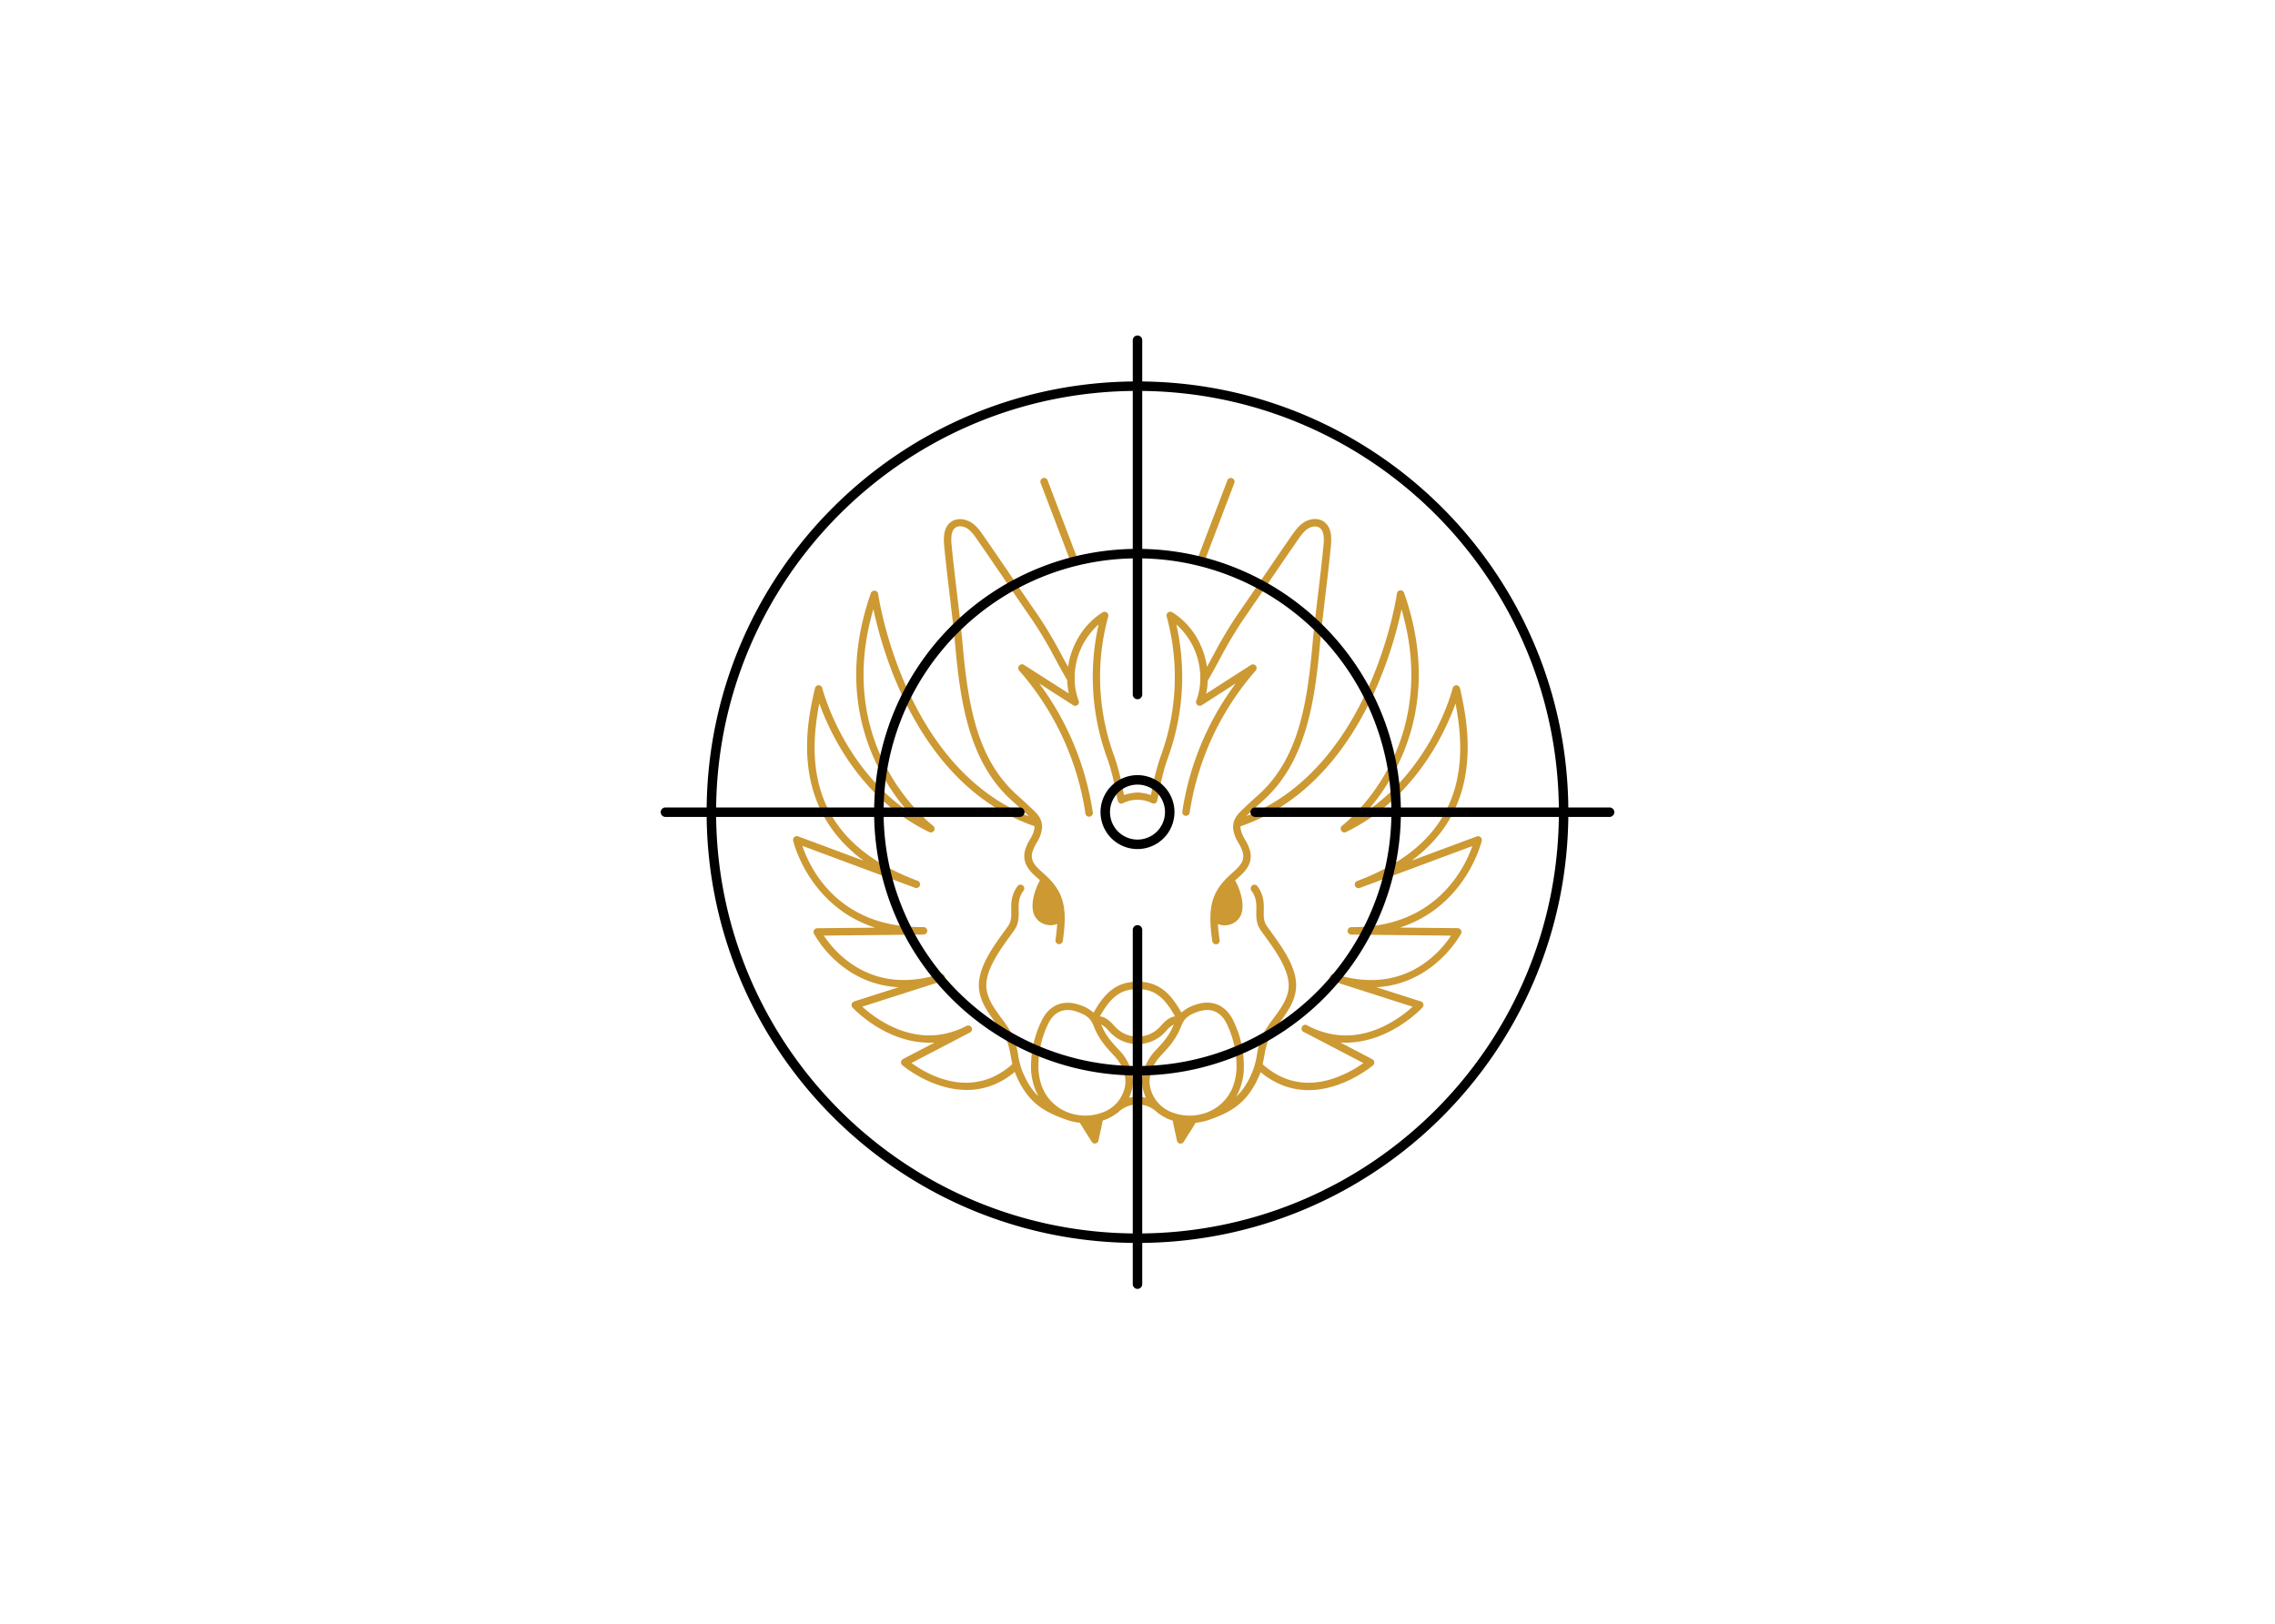 <svg xmlns="http://www.w3.org/2000/svg" viewBox="0 0 1200 857"><defs><style>.cls-1{fill:#efefef;}.cls-2{fill:#c93;}.cls-3{fill:none;stroke:#000;stroke-linecap:round;stroke-width:5px;}.cls-4{fill:#ffffff;}</style></defs><g id="hg"><rect class="cls-4 hg" width="1200" height="857"/></g><g id="wolpertinger"><path class="cls-2 wolpertinger" d="M781.6,443.52a2,2,0,0,0-2.6-2.26l-34.4,12.8c12.9-9.5,21.63-21.39,26.06-35.55,6.37-20.37,2.72-41.42-.58-55.49a2,2,0,0,0-1.9-1.51h0a2,2,0,0,0-1.9,1.5c-.11.45-10.25,40.58-44.9,64.72,15.53-18,39.45-57.46,19.22-115a2,2,0,0,0-2-1.3,2,2,0,0,0-1.75,1.69c-.12.93-13.09,91-79.44,117.46.22-.23.45-.45.69-.68,2.48-2.38,5.14-4.84,8.39-7.74C689,401.82,693.59,369.9,696.33,339c.77-8.13,1.82-16.92,2.83-25.42s2.07-17.33,2.85-25.5c.43-4.51.39-10.05-3.76-12.89-3.3-2.26-7.66-1.43-10.5.41s-4.77,4.6-6.46,7c-4.6,6.63-9.47,13.77-14.33,20.91s-9.66,14.18-14.24,20.77A225,225,0,0,0,640,345.69c-1.1,2-2.22,4.09-3.37,6.16C635,340.2,628.39,329.2,618.29,323a2,2,0,0,0-2.92,2.19,120.93,120.93,0,0,1-3.21,74,110,110,0,0,0-4.23,16.2c-.28,1.35-.56,2.71-.85,4.05a25.41,25.41,0,0,0-7-1.32h-.18a25.41,25.41,0,0,0-7,1.32c-.29-1.34-.57-2.7-.85-4.05a111.26,111.26,0,0,0-4.24-16.2,122.07,122.07,0,0,1-6.22-24.28,119.75,119.75,0,0,1,3-49.72A2,2,0,0,0,581.7,323c-10.08,6.24-16.63,17.19-18.33,28.81-1.14-2.05-2.25-4.08-3.33-6.07a221.71,221.71,0,0,0-12.71-21.41c-4.58-6.6-9.43-13.71-14.27-20.83s-9.7-14.24-14.3-20.85c-1.69-2.44-3.61-5.21-6.45-7s-7.21-2.68-10.51-.41c-4.14,2.84-4.18,8.38-3.76,12.89.78,8.18,1.84,17,2.85,25.53s2.06,17.27,2.83,25.37c2.74,31,7.3,62.88,29.89,83.24,3.25,2.9,5.92,5.36,8.39,7.74l.74.72c-66.45-26.4-79.43-116.57-79.55-117.5a2,2,0,0,0-3.8-.39c-20.22,57.52,3.7,97,19.23,115C444,403.59,433.83,363.46,433.72,363a2,2,0,0,0-1.91-1.5h0a2,2,0,0,0-1.9,1.51c-3.88,16.51-14.45,61.55,25.61,91.09L421,441.26a2,2,0,0,0-2,.36,1.93,1.93,0,0,0-.63,1.9c.09.42,8.12,34.5,43.2,45.89l-30.5.31a2,2,0,0,0-1.66,1,1.94,1.94,0,0,0-.06,1.91,58.17,58.17,0,0,0,16.27,18.13A52.08,52.08,0,0,0,474,520.84l-23.48,7.52a2,2,0,0,0-.86,3.18c.23.25,18.51,20.05,43.34,18.48l-16.73,8.73a2,2,0,0,0-1,1.51,1.94,1.94,0,0,0,.67,1.71c.22.2,15.39,13.07,34,13.07,8.12,0,16.89-2.47,25.34-9.52.09.24.16.49.26.73,5.85,14.33,13.78,19.83,26.06,24.16a29.68,29.68,0,0,0,8,1.93c1.18,2,2.3,3.79,3.47,5.62.88,1.38,1.78,2.78,2.72,4.34a2,2,0,0,0,1.68,1l.34,0a2,2,0,0,0,1.58-1.54c.32-1.56.64-3,1-4.48.44-2,.87-4,1.27-6.12.61-.2,1.22-.39,1.81-.62a25.06,25.06,0,0,0,5.51-3.12,2.19,2.19,0,0,0,.67-.43,10.88,10.88,0,0,1,.94-.86l0,0a14.82,14.82,0,0,1,18.88-.09l.24.22c.29.25.58.5.85.78a2.14,2.14,0,0,0,.66.43,24.83,24.83,0,0,0,5.51,3.12c.61.24,1.23.44,1.85.64.4,2.09.83,4.08,1.26,6.1.32,1.45.64,2.92,1,4.48a2,2,0,0,0,1.59,1.54,1.87,1.87,0,0,0,.34,0,2,2,0,0,0,1.67-1c1-1.56,1.84-3,2.72-4.34,1.18-1.83,2.29-3.59,3.48-5.63a30.16,30.16,0,0,0,5.89-1.19h0l.09,0c.54-.17,1.08-.35,1.61-.55,12.5-4.36,20.54-9.82,26.45-24.3.1-.23.16-.46.25-.69,8.44,7,17.18,9.48,25.28,9.48,18.58,0,33.75-12.87,34-13.07a1.94,1.94,0,0,0,.67-1.71,2,2,0,0,0-1-1.51L707,550c24.82,1.56,43.11-18.23,43.34-18.48a2,2,0,0,0,.44-1.82,2,2,0,0,0-1.3-1.36L726,520.84c30.39-1.6,44.49-27.92,44.66-28.25a1.94,1.94,0,0,0-.06-1.91,2,2,0,0,0-1.66-1l-30.51-.31C773.48,478,781.5,443.94,781.6,443.52Zm-188.28,130a18.26,18.26,0,0,1-11.45,13.28,25.73,25.73,0,0,1-17,.61l0,0c-.59-.19-1.14-.39-1.69-.58a23,23,0,0,1-4.45-2.26c-6.84-4.55-10.53-11.55-11-20.8a51.29,51.29,0,0,1,5.07-23.45c2.3-4.91,5.89-7.46,10.37-7.46a14.73,14.73,0,0,1,4.83.88c4.47,1.54,7.2,3.19,8.83,7.43,2.61,6.8,6,10.67,10.84,15.8C592.27,561.78,594.47,568.29,593.32,573.54ZM580.18,536.2a2.92,2.92,0,0,1,.18-.31c4.79-8.4,9.84-14,19-14h1.34c9.12,0,14.18,5.65,19,14.13a1.18,1.18,0,0,1,.14.23l-.16,0-.19,0c-3.24.68-5.27,2.88-7.06,4.82a18.48,18.48,0,0,1-3.06,2.86,16.2,16.2,0,0,1-9.3,3H600a16.13,16.13,0,0,1-9.3-3,18.48,18.48,0,0,1-3.06-2.86c-1.79-1.94-3.82-4.14-7.06-4.82l-.19,0ZM600,578.64a18.74,18.74,0,0,0-4.5.56,22.65,22.65,0,0,0,1.65-4.82c1.42-6.49-1.17-14.38-6.6-20.11-4.48-4.72-7.42-8.1-9.73-13.78a12.71,12.71,0,0,1,3.89,3.24,21.55,21.55,0,0,0,3.76,3.46,20.35,20.35,0,0,0,11.22,3.7h.61a20.35,20.35,0,0,0,11.22-3.7,21.55,21.55,0,0,0,3.76-3.46,12.71,12.71,0,0,1,3.89-3.24c-2.32,5.68-5.25,9.06-9.73,13.78-5.43,5.73-8,13.62-6.61,20.11a23.22,23.22,0,0,0,1.65,4.82A18.58,18.58,0,0,0,600,578.64Zm41.25,5.93a23.57,23.57,0,0,1-4.76,2.39l-1.18.4a25.69,25.69,0,0,1-17.19-.54,18.3,18.3,0,0,1-11.46-13.28c-1.15-5.25,1.06-11.76,5.62-16.58,4.86-5.12,8.24-9,10.85-15.79,1.62-4.24,4.35-5.89,8.83-7.43a14.73,14.73,0,0,1,4.83-.88c4.48,0,8.07,2.55,10.36,7.46a51.18,51.18,0,0,1,5.08,23.45C651.78,573,648.09,580,641.25,584.57Zm72.57-95.43h-1a2,2,0,0,0-2,1.94v0a2,2,0,0,0,1.94,2l52.63.55c-5.57,8.46-24.85,31.92-61.35,20.24a2,2,0,0,0-2.46,1.27,1.8,1.8,0,0,0-.1.6,1.94,1.94,0,0,0,1.37,1.86l42.25,13.52a63.53,63.53,0,0,1-14.81,10.13c-13.75,6.71-27.29,6.7-40.26,0l-.24-.13h0a2,2,0,1,0-1.82,3.47l.26.14,30.89,16.12a59.68,59.68,0,0,1-16.29,8.31c-13.87,4.4-26.24,1.8-36.83-7.68.34-1.45.61-2.9.87-4.33a41.66,41.66,0,0,1,2.12-8.37,59.36,59.36,0,0,1,5.92-9.19c4.11-5.62,8.37-11.44,8.74-18.8.52-10.18-7.16-20.78-13.33-29.3l-2.08-2.9c-1.74-2.46-1.69-5.08-1.64-8.11.07-3.93.15-8.39-3.57-13.23a2,2,0,0,0-3.11,2.4c2.88,3.74,2.82,7.15,2.76,10.76-.06,3.41-.12,6.94,2.36,10.45l2.11,2.93c5.5,7.6,13,18,12.59,26.8-.32,6.19-4,11.29-8,16.68a62.36,62.36,0,0,0-6.34,9.92,45.34,45.34,0,0,0-2.4,9.25,41.2,41.2,0,0,1-2.12,8.37c-2.44,6-5.09,10.29-8.79,13.7a32.13,32.13,0,0,0,4-14.51,55,55,0,0,0-5.43-25.29c-3.92-8.4-11.4-11.63-20-8.64a20.16,20.16,0,0,0-7.51,4.14c0-.08-.08-.15-.12-.22-4.73-8.29-10.71-16-22.37-16h-1.36c-11.65.05-17.63,7.74-22.31,16-.07.1-.11.19-.17.29a20.12,20.12,0,0,0-7.52-4.14c-8.62-3-16.11.24-20,8.64A55.15,55.15,0,0,0,543.84,564a32.57,32.57,0,0,0,3.91,14.37c-3.61-3.4-6.22-7.67-8.63-13.56A42.21,42.21,0,0,1,537,556.4a45.2,45.2,0,0,0-2.44-9.34,63.25,63.25,0,0,0-6.29-9.83c-3.95-5.39-7.68-10.49-8-16.68-.45-8.8,7.08-19.2,12.58-26.8.74-1,1.45-2,2.11-2.93,2.49-3.51,2.42-7,2.36-10.45-.06-3.61-.12-7,2.76-10.76a2,2,0,0,0-3.1-2.4c-3.73,4.84-3.65,9.3-3.58,13.23.06,3,.1,5.65-1.64,8.11-.65.93-1.36,1.9-2.09,2.91-6.16,8.51-13.83,19.12-13.32,29.29.37,7.36,4.63,13.18,8.74,18.8a58.93,58.93,0,0,1,5.88,9.1,41.44,41.44,0,0,1,2.16,8.46c.26,1.41.53,2.85.86,4.28-21.71,19.5-45.71,4.92-53.19-.57l30.9-16.13.27-.14a2,2,0,0,0-1.82-3.47h0l-.24.13c-12.93,6.7-26.43,6.73-40.15.08a64.22,64.22,0,0,1-14.92-10.19l42.25-13.52a2,2,0,0,0,1.36-1.86,1.79,1.79,0,0,0-.09-.6,2,2,0,0,0-2.46-1.27c-36.49,11.67-55.78-11.78-61.35-20.24l52.63-.55a2,2,0,0,0,1.94-2v0a2,2,0,0,0-2-1.94c-45.53.5-60.18-31.77-63.88-42.85l59.45,22.12a2,2,0,0,0,2.52-1.16,2,2,0,0,0,.12-.68,2,2,0,0,0-1.27-1.84c-56.64-21.07-58.07-62-51.9-93.63,5.41,15.11,21.46,50.29,58,67.92a2,2,0,0,0,2.52-.74,2,2,0,0,0-.49-2.59c-.14-.1-14.36-11-25-31.39-9.18-17.6-17.37-45.89-6.51-82.91,5,23.5,24.67,93.76,85,114.52a5.47,5.47,0,0,1,0,.81,14.33,14.33,0,0,1-2.09,5.61l-.33.6a23.31,23.31,0,0,0-2.68,6.15c-1.58,7,3.35,11.3,7,14.46.36.3.67.61,1,.91l-.16.29c-2.6,4.57-5.43,13.29-2.6,18.6a9.2,9.2,0,0,0,6.51,4.62,9.74,9.74,0,0,0,1.85.18,8.8,8.8,0,0,0,3.45-.72c-.14,2.53-.44,5.33-.9,8.5a2,2,0,0,0,1.66,2.21,1.42,1.42,0,0,0,.29,0,2,2,0,0,0,1.93-1.68c2.65-18.41.3-26.46-10.44-35.88-4-3.48-6.71-6.29-5.72-10.64a20.34,20.34,0,0,1,2.28-5.12l.34-.61a17.94,17.94,0,0,0,2.57-7.2c.37-4.85-2.56-7.67-4.92-9.93s-5.21-4.9-8.49-7.83c-21.54-19.41-25.82-49.23-28.6-80.67-.78-8.17-1.83-17-2.84-25.48s-2.07-17.31-2.84-25.44c-.33-3.44-.39-7.61,2.07-9.29,1.8-1.24,4.46-.62,6.16.47,2.19,1.42,3.8,3.74,5.36,6,4.59,6.61,9.44,13.72,14.28,20.83s9.7,14.24,14.29,20.86a216.59,216.59,0,0,1,12.48,21c2,3.71,4.11,7.54,6.35,11.38a38.55,38.55,0,0,0,.83,7L540,350.7a2,2,0,0,0-2.53,2.95,147.22,147.22,0,0,1,35,75.14,2,2,0,1,0,3.88-.58,151.48,151.48,0,0,0-28.17-67.63l17.91,11.5a2,2,0,0,0,2.29-.13,1.94,1.94,0,0,0,.6-2.21,34.32,34.32,0,0,1-2.12-10.7,2,2,0,0,0,0-1,37.83,37.83,0,0,1,12.64-28.61,125.11,125.11,0,0,0,4.68,71.06,106.68,106.68,0,0,1,4.07,15.63c.44,2.14.88,4.26,1.37,6.36a2,2,0,0,0,1,1.31,2,2,0,0,0,1.67,0,16.95,16.95,0,0,1,15.4,0,2,2,0,0,0,1.67,0,1.94,1.94,0,0,0,1-1.31c.49-2.1.93-4.22,1.37-6.36a106.68,106.68,0,0,1,4.07-15.63,125.11,125.11,0,0,0,4.68-71.06,37.83,37.83,0,0,1,12.64,28.79.4.4,0,0,1,0,.11,34.34,34.34,0,0,1-2.12,11.4,1.94,1.94,0,0,0,.6,2.21,2,2,0,0,0,2.29.13l17.91-11.5a151.37,151.37,0,0,0-28.17,67.63,2,2,0,0,0,1.65,2.23l.29,0a2,2,0,0,0,1.93-1.67,147.32,147.32,0,0,1,35-75.14A2,2,0,0,0,660,350.7L636.22,366a38.13,38.13,0,0,0,.82-6.9c2.27-3.87,4.38-7.74,6.42-11.49a217.79,217.79,0,0,1,12.48-21c4.58-6.6,9.42-13.7,14.26-20.81s9.71-14.25,14.31-20.88c1.56-2.24,3.17-4.56,5.36-6,1.7-1.09,4.36-1.71,6.17-.47,2.45,1.68,2.39,5.85,2.07,9.29-.78,8.12-1.83,16.91-2.84,25.41s-2.07,17.33-2.85,25.52c-2.78,31.43-7.06,61.25-28.59,80.66-3.29,2.93-6,5.42-8.49,7.83-1.86,1.78-4,3.91-4.72,7.08a1,1,0,0,0,0,.17,10,10,0,0,0-.18,2.68,18,18,0,0,0,2.57,7.2l.34.61A20.34,20.34,0,0,1,655.6,450c1,4.35-1.75,7.16-5.72,10.64-10.74,9.42-13.08,17.47-10.44,35.88a2,2,0,0,0,1.94,1.68,1.37,1.37,0,0,0,.28,0,2,2,0,0,0,1.66-2.21c-.45-3.17-.76-6-.89-8.5a8.75,8.75,0,0,0,3.44.72,9.74,9.74,0,0,0,1.85-.18,9.2,9.2,0,0,0,6.51-4.62c2.83-5.31,0-14-2.59-18.6l-.17-.29c.33-.3.65-.61,1-.91,3.6-3.16,8.54-7.49,6.95-14.46a23.29,23.29,0,0,0-2.67-6.15l-.33-.6a14.67,14.67,0,0,1-2.1-5.61,7.66,7.66,0,0,1,0-.83c60.28-20.79,80-91,84.94-114.5,10.86,37,2.67,65.31-6.51,82.91-10.62,20.38-24.84,31.29-25,31.39a2,2,0,0,0,2,3.33c36.55-17.63,52.6-52.81,58-67.92,6.17,31.68,4.74,72.56-51.9,93.63a2,2,0,0,0-1.28,1.84,1.79,1.79,0,0,0,.13.68,2,2,0,0,0,2.52,1.16l59.39-22.1C772.85,457.27,757.94,489.14,713.82,489.14Z"/><path class="cls-2 wolpertinger" d="M564.69,296.26a2,2,0,0,0,1.83,1.26,1.89,1.89,0,0,0,.7-.13,2,2,0,0,0,1.14-2.53l-15.91-41.77a2,2,0,0,0-3.67,1.4Z"/><path class="cls-2 wolpertinger" d="M632.77,297.39a1.87,1.87,0,0,0,.69.13,2,2,0,0,0,1.84-1.26l15.9-41.77a2,2,0,0,0-3.66-1.4l-15.91,41.77A2,2,0,0,0,632.77,297.39Z"/><path class="cls-2 wolpertinger" d="M600,293.67a1.94,1.94,0,0,0,2-1.94v-45.6a2,2,0,0,0-3.9,0v45.6A1.94,1.94,0,0,0,600,293.67Z"/></g><g id="target"><path class="cls-3 target" d="M600,564.92A136.42,136.42,0,1,1,736.42,428.5,136.42,136.42,0,0,1,600,564.92ZM824.76,428.5c0-124.13-100.63-224.76-224.76-224.76S375.23,304.37,375.23,428.5,475.86,653.26,600,653.26,824.76,552.63,824.76,428.5ZM617,428.5a17,17,0,1,0-17,16.95A17,17,0,0,0,617,428.5Zm-17-249V366.41m0,124.18V677.5m-249-249H537.91m124.18,0H849"/></g><g id="textline" class="cls-4 textline"><path d="M298.34,247.39l9.45-14.45c2.19-3.34,4.7-5.26,7.57-5.77s6.08.4,9.66,2.75c3,2,5,3.92,5.94,5.87a8.2,8.2,0,0,1,.31,6.42l.25.16a8.63,8.63,0,0,1,6.12-2.62c2.14.06,4.82,1.13,8,3.23q5.63,3.68,6.94,7.93c.87,2.84.11,6.11-2.32,9.81l-9.45,14.46Zm25.43-.74A6.53,6.53,0,0,0,325,244a2.89,2.89,0,0,0-.71-2.15,12.5,12.5,0,0,0-2.94-2.44,14.61,14.61,0,0,0-3.48-1.83,2.49,2.49,0,0,0-2.14.18,7.63,7.63,0,0,0-2,2.28l-2.47,3.77,10.13,6.63Zm17.75,11.43a7.52,7.52,0,0,0,1.29-2.78,2.58,2.58,0,0,0-.72-2.06,16.43,16.43,0,0,0-3.23-2.55,15.55,15.55,0,0,0-3.62-1.88A2.79,2.79,0,0,0,333,249a6.89,6.89,0,0,0-2,2.2l-2.54,3.89L339,262Z"/><path d="M330.78,202.13,340.49,191l45.09,25.59-6.75,7.72-9.26-5.45-7.38,8.45,6.62,8.45-6.64,7.61Zm31.37,12.22-19.08-11.48-.34.39,13.93,17.37Z"/><path d="M408.44,196.23l-15.36-10.34-4,3.48,11.67,13.52L393,209.54l-33.19-38.42,13-11.2c2.72-2.34,5.17-3.65,7.35-3.91a8.89,8.89,0,0,1,6.21,1.61,37.33,37.33,0,0,1,6.81,6.46,34.47,34.47,0,0,1,5.2,7.55,9,9,0,0,1,.56,6.69l17.51,11ZM389,177.35a3.1,3.1,0,0,0-.39-2.48,27.92,27.92,0,0,0-3.08-4.07,27.44,27.44,0,0,0-3.59-3.65,3,3,0,0,0-2.37-.72,7.33,7.33,0,0,0-2.9,1.78l-3.36,2.89,10.18,11.79,3.35-2.89A6.92,6.92,0,0,0,389,177.35Z"/><path d="M398,140.05l14.5-9.37q5-3.24,9.26-2.2t7.72,6.44c1.94,3,3,5.61,3,7.78a8.31,8.31,0,0,1-2.32,6l.16.24a8.64,8.64,0,0,1,6.65.1c1.93.91,3.94,3,6,6.21q3.65,5.64,3.12,10.07t-6.1,8l-14.52,9.37Zm23.53,9.66a6.56,6.56,0,0,0,2.17-2,2.89,2.89,0,0,0,.21-2.25,11.92,11.92,0,0,0-1.69-3.44,14.62,14.62,0,0,0-2.43-3.08,2.46,2.46,0,0,0-2-.71,7.92,7.92,0,0,0-2.79,1.27L411.22,142l6.57,10.17Zm11.58,17.65a7.49,7.49,0,0,0,2.3-2,2.56,2.56,0,0,0,.18-2.18,16.52,16.52,0,0,0-1.92-3.64,15.33,15.33,0,0,0-2.53-3.19,2.79,2.79,0,0,0-2.13-.77,6.81,6.81,0,0,0-2.74,1.19l-3.91,2.52,6.85,10.61Z"/><path d="M446.37,111.74l13.39-6.19,30.72,41.74-9.31,4.3-6.23-8.74-10.19,4.69L467.36,158l-9.17,4.24Zm23.64,24-12.74-18.26-.47.21,5.64,21.55Z"/><path d="M519.79,138,510,122.32l-5.1,1.52L510,141l-9.76,2.92L485.75,95.21l16.41-4.9c3.44-1,6.21-1.21,8.3-.56a9,9,0,0,1,5,4,37.22,37.22,0,0,1,3.56,8.68,34.79,34.79,0,0,1,1.65,9,9,9,0,0,1-2.24,6.33L529.9,135Zm-10-25.2a3.07,3.07,0,0,0,.66-2.43,27.45,27.45,0,0,0-1.13-5,29.45,29.45,0,0,0-1.77-4.78A2.93,2.93,0,0,0,505.64,99a7.41,7.41,0,0,0-3.38.42L498,100.71l4.45,14.92,4.25-1.27A6.93,6.93,0,0,0,509.76,112.84Z"/><path d="M542,81.18l14.62-2.11,17.58,48.76L564,129.31l-3.48-10.17-11.11,1.61L549,131.49l-10,1.44Zm15.87,29.7-7-21.13-.51.08-.72,22.25Z"/><path d="M612.88,76.58l10.16.66-2.7,41.62,12.75.82-.59,9.06-22.91-1.48Z"/><path d="M658.49,81.28,673,84l.76,51.82L663.67,134V123.2l-11-2.09-3.91,10-10-1.89Zm5.34,33.24.24-22.27-.51-.09L655.62,113Z"/><path d="M699,90.31l9.36,3.21,1.79,28.06.35.13,8.4-24.59,9.22,3.15-16.42,48.05-8.73-3-1.77-30.41-.36-.12-9.11,26.69-9.15-3.14Z"/><path d="M727.29,153.68q-2.07-3.44-.82-8.88t6.12-15.14q4.9-9.75,8.56-14t7.8-4.51q4.14-.27,10.61,3A52.35,52.35,0,0,1,765,117.3a46.38,46.38,0,0,1,4.89,3.65l-3.68,7.32a86.48,86.48,0,0,0-7.88-4.87c-3-1.49-5.15-2.28-6.5-2.35s-2.71.8-4.11,2.6a72.73,72.73,0,0,0-6,10.55,113.54,113.54,0,0,0-4.86,10.57c-.79,2.16-1,3.8-.52,4.9s1.58,2.12,3.42,3.05a24.46,24.46,0,0,0,3.27,1.39l5.69-11.35-4.14-2.08,3.81-7.59,12.46,6.27L748,164.74a52.14,52.14,0,0,1-6.16-1.85,56.52,56.52,0,0,1-6.28-2.66Q729.37,157.11,727.29,153.68Z"/><path d="M762.78,173.22q-1.57-3.67.38-8.91t8.1-14.18q6.16-9,10.35-12.72T790,134q4.14.28,10.11,4.37a52.81,52.81,0,0,1,4.92,3.86,45.78,45.78,0,0,1,4.36,4.28l-4.62,6.75a87.17,87.17,0,0,0-7.16-5.88c-2.77-1.89-4.81-3-6.13-3.2s-2.79.43-4.43,2a73.24,73.24,0,0,0-7.4,9.64q-4.62,6.76-6.23,9.82t-1.18,4.79q.43,1.73,3,3.48a23.26,23.26,0,0,0,3,1.81l7.17-10.48-3.84-2.62,4.8-7,11.51,7.87-16,23.46a53,53,0,0,1-5.86-2.68,56.06,56.06,0,0,1-5.86-3.47C766.28,178.21,763.85,175.68,762.78,173.22Z"/><path d="M794.48,196.7a9.28,9.28,0,0,1,1.45-7.5,91.53,91.53,0,0,1,9.14-11.33l19-21,7.55,6.82-21.17,23.44a70.76,70.76,0,0,0-4.88,5.79,3.73,3.73,0,0,0-.93,2.79,6.11,6.11,0,0,0,2.1,2.79,6,6,0,0,0,2.93,1.76,3.82,3.82,0,0,0,2.69-1.21,73.69,73.69,0,0,0,5.27-5.44l21.16-23.43,7.57,6.82-19,21A90.85,90.85,0,0,1,817,208.25a9.32,9.32,0,0,1-7.31,2.2c-2.47-.4-5.44-2.18-9-5.34S795.13,199.1,794.48,196.7Z"/><path d="M855.12,199.84l-6.23-7.2,6.86-5.95,19.14,22.1L868,214.73l-6.24-7.2-31.52,27.31-6.66-7.7Z"/><path d="M883.82,220.46l5.64,8.47-17.08,11.38,5.6,8.42,17.08-11.37,5.65,8.47L858.45,274l-5.65-8.48,17.38-11.58-5.61-8.42-17.38,11.58-5.64-8.48Z"/><path d="M317.81,318.67l-4.78,14c-1.09,3.21-2.55,5.41-4.35,6.58a8.79,8.79,0,0,1-6,1.39,41.85,41.85,0,0,1-8.18-2.07,38.81,38.81,0,0,1-7.59-3.36,9.35,9.35,0,0,1-4-4.83q-1.12-3.08.49-7.82l3.37-9.86-18.44-6.3,1.41-4.11Zm-30.47,4.26c-.8,2.33-1,4.17-.53,5.55a5.91,5.91,0,0,0,2.78,3.29,37.6,37.6,0,0,0,6.3,2.66,37,37,0,0,0,6.61,1.75,5.79,5.79,0,0,0,4.21-.91q1.79-1.22,3-4.7l3.08-9-22.35-7.64Z"/><path d="M251.83,368.7l21.84-2.44.29-1.45L276,354.45l-20.56-4.06.84-4.27L306.11,356l-3,15c-.66,3.33-1.78,5.7-3.36,7.08a8.55,8.55,0,0,1-5.51,2.19,37.18,37.18,0,0,1-8-.87,29.63,29.63,0,0,1-8.75-2.93,7.54,7.54,0,0,1-3.79-5.94l-22.79,2.63ZM278,370.5a5.8,5.8,0,0,0,3,2.93,29.56,29.56,0,0,0,6.09,1.73,33,33,0,0,0,6.35.77,5.51,5.51,0,0,0,3.84-1.49,9.44,9.44,0,0,0,2.23-5l2-9.91-21.71-4.3L277.84,365A9.5,9.5,0,0,0,278,370.5Z"/><path d="M249.56,397.15q2.08-2.92,7.22-3.55t17.08,0q11.94.68,17,1.89t6.78,4.34q1.74,3.12,1.34,10.2c-.27,4.72-1.1,8-2.49,10s-3.8,3.12-7.23,3.54-9.11.41-17.07,0-13.61-1.09-17-1.89-5.61-2.26-6.78-4.34-1.61-5.5-1.33-10.21S248.17,399.09,249.56,397.15Zm2.11,17.49q1.07,2.06,5.38,3a113.11,113.11,0,0,0,15.35,1.58,113.18,113.18,0,0,0,15.45.17c2.92-.3,4.82-1.09,5.68-2.37s1.39-3.67,1.59-7.16-.06-5.91-.77-7.29-2.51-2.36-5.37-3A110.88,110.88,0,0,0,273.61,398a113.52,113.52,0,0,0-15.44-.18q-4.38.45-5.68,2.37c-.86,1.29-1.38,3.67-1.58,7.16S251,413.27,251.67,414.64Z"/><path d="M297.81,438.85l.94,11.71c.37,4.8,0,8.28-1,10.45s-3.23,3.66-6.48,4.54-8.8,1.63-16.6,2.25-13.37.75-16.74.41-5.73-1.52-7.12-3.48-2.28-5.34-2.66-10.15l-.92-11.7ZM251.92,454c.3,3.68.88,6.2,1.76,7.56s2.72,2.16,5.55,2.41a108.24,108.24,0,0,0,15.07-.49,103.36,103.36,0,0,0,14.95-1.93q4.13-1.08,5.11-3.25c.64-1.47.82-4,.54-7.72l-.57-7.05-43,3.41Z"/><path d="M254.46,493.44c.82-2.14,2.61-3.81,5.4-5a81.34,81.34,0,0,1,13.76-3.9l28.19-6.14.94,4.25-30.51,6.65a68.53,68.53,0,0,0-10.16,2.78,6.34,6.34,0,0,0-3.86,3.44c-.56,1.48-.5,3.72.15,6.7s1.53,5,2.64,6.11a6.39,6.39,0,0,0,4.9,1.49,69,69,0,0,0,10.43-1.7l30.51-6.65.92,4.26-28.19,6.14A81.1,81.1,0,0,1,265.43,514c-3,.06-5.36-.72-7-2.32s-2.9-4.51-3.82-8.69S253.64,495.59,254.46,493.44Z"/><path d="M266.8,540.14c.51-2.3,2.32-4.37,5.4-6.19s8.29-4.05,15.61-6.65,12.7-4.14,16.25-4.65,6.27,0,8.13,1.41,3.55,4.24,5,8.36a40.87,40.87,0,0,1,1.21,4.16,18.43,18.43,0,0,1,.53,3.6l-3.4,1.22a35.6,35.6,0,0,0-1.65-6.85q-1.81-5.09-3.88-6.7c-1.37-1.08-3.5-1.34-6.4-.81a105.94,105.94,0,0,0-14.35,4.36,106.29,106.29,0,0,0-13.88,5.69c-2.58,1.41-4.06,3-4.45,4.66s0,4.26,1.23,7.64a31.91,31.91,0,0,0,3.12,6.57l-3.55,1.26a33.41,33.41,0,0,1-1.86-3.48c-.65-1.4-1.2-2.7-1.62-3.9Q266,543.58,266.8,540.14Z"/><path d="M323.21,558.17l-5.06-10.51,3.52-1.69,12,24.86-3.53,1.7-5-10.43-42.21,20.34L281,578.52Z"/><path d="M351.86,600.32l7.12,9.33c2.92,3.84,4.52,6.94,4.8,9.33s-.72,4.84-3,7.34-6.52,6.13-12.74,10.88-10.83,7.88-13.85,9.41-5.64,1.83-7.87.94-4.81-3.26-7.73-7.1l-7.12-9.32Zm-30.38,37.57c2.24,2.94,4.1,4.74,5.56,5.41s3.47.35,6-1a106.51,106.51,0,0,0,12.4-8.58q8.61-6.59,11.52-9.72c1.93-2.09,2.78-3.94,2.53-5.51s-1.48-3.83-3.73-6.77l-4.29-5.63-34.27,26.15Z"/><path d="M377.72,632.32l16.6,16.79-2.73,2.7L378.1,638.17l-13.76,13.59,11.73,11.87-2.72,2.69-11.74-11.86-14.17,14,13.49,13.65-2.73,2.7L341.6,668Z"/><path d="M375.63,700.33a59.12,59.12,0,0,1-4.21-4.25l2.38-3c1.24,1.3,2.61,2.67,4.12,4.13s2.82,2.61,3.9,3.46a22.33,22.33,0,0,0,4,2.69,6.76,6.76,0,0,0,3.34.72,5.09,5.09,0,0,0,3.12-1.43,32.28,32.28,0,0,0,3.72-4.08,45.6,45.6,0,0,0,3.64-5.06,3.38,3.38,0,0,0,.39-2.81,13,13,0,0,0-2.51-3.55l-6.29-6.79a7.84,7.84,0,0,1-2.25-4.42,7.44,7.44,0,0,1,1-4.26,43.18,43.18,0,0,1,3.8-5.42c3.08-3.89,6.1-6,9-6.37s6.25,1,10,3.93c1.61,1.29,3.16,2.64,4.63,4.06a33.2,33.2,0,0,1,3.33,3.59l-2.29,2.89q-1.4-1.58-3.46-3.54c-1.36-1.32-2.68-2.46-3.91-3.45a18.6,18.6,0,0,0-4.47-2.79,6.49,6.49,0,0,0-3.52-.44,7,7,0,0,0-2.86,1.54,23.15,23.15,0,0,0-3,3.29,30.4,30.4,0,0,0-3.05,4.36,3.62,3.62,0,0,0-.44,2.58,8.13,8.13,0,0,0,1.81,2.76l5.84,6.42a15.38,15.38,0,0,1,3.05,4.4,6.36,6.36,0,0,1-.09,4.46,10.94,10.94,0,0,1-1.4,2.7c-.7,1-1.78,2.47-3.21,4.29a26.3,26.3,0,0,1-6.27,6,8.16,8.16,0,0,1-6,1.21,16.78,16.78,0,0,1-7-3.68Q378.16,702.67,375.63,700.33Z"/><path d="M433.06,679.29l3.58,2.35-27.79,42.49-3.58-2.35Z"/><path d="M431,735.87c-1.29-2.11-1.47-5-.56-8.53s3.12-8.72,6.62-15.45,6.38-11.41,8.75-14.2,4.8-4.29,7.29-4.49,5.71.73,9.69,2.79a50.31,50.31,0,0,1,5.18,3.15,40.21,40.21,0,0,1,4.38,3.41l-1.67,3.21c-1.23-1-2.61-2.07-4.12-3.11a40.16,40.16,0,0,0-3.78-2.34c-3.66-1.9-6.41-2.9-8.22-3s-3.7,1-5.66,3.38-4.62,6.73-8,13.19a98.68,98.68,0,0,0-6,13.21q-1.41,4.3-.15,6.78t5.83,4.86a37.13,37.13,0,0,0,3.57,1.61,21.33,21.33,0,0,0,3.35,1.08l8.61-16.57L448.54,721l1.77-3.41,11.27,5.85L449.7,746.26a49.92,49.92,0,0,1-5.62-1.84,47.84,47.84,0,0,1-5.27-2.33Q432.9,739,431,735.87Z"/><path d="M486.34,707.8l4.45,1.56L495,754.42l.28.09,13.67-38.77,4,1.39L496,765l-4.31-1.52-4.18-45.45-.28-.1-13.79,39.12-4-1.39Z"/><path d="M528,721.09l23.12,4.8-.79,3.76-18.79-3.9-3.93,18.93,16.33,3.39-.78,3.76-16.33-3.4-4.06,19.51,18.79,3.91-.78,3.76-23.12-4.81Z"/><path d="M583.21,780.08l-5-21.41-1.48-.11-10.52-.8-1.59,20.9-4.35-.33,3.86-50.63,15.3,1.16c3.39.26,5.86,1.09,7.44,2.49a8.47,8.47,0,0,1,2.82,5.21,37.77,37.77,0,0,1,.1,8,29.76,29.76,0,0,1-1.87,9,7.59,7.59,0,0,1-5.45,4.48l5.34,22.31Zm-1.33-26.23a5.74,5.74,0,0,0,2.54-3.32,30.68,30.68,0,0,0,1-6.26,33.62,33.62,0,0,0,0-6.41,5.46,5.46,0,0,0-1.94-3.62,9.5,9.5,0,0,0-5.26-1.62l-10.07-.76-1.68,22.08,9.94.75A9.46,9.46,0,0,0,581.88,753.85Z"/><path d="M660.24,747.63l.49,3.74-6.3.82,3,23a50.36,50.36,0,0,1-5.3,1.59,54.39,54.39,0,0,1-6,1.15q-6.51.84-10.09-.32a8.65,8.65,0,0,1-5.13-4,22.12,22.12,0,0,1-2.2-7.72c-.5-3.86-.3-6.72.59-8.6a9.34,9.34,0,0,1,4.79-4.39l0-.28a8.81,8.81,0,0,1-5.48-3.17c-1.3-1.66-2.18-4.27-2.66-7.84a18.27,18.27,0,0,1,.31-7.41,9,9,0,0,1,4-5q3.09-2,9.17-2.79a50.79,50.79,0,0,1,5.79-.4c2.16,0,4,0,5.64.16l.45,3.45a57.76,57.76,0,0,0-10.09.2,24.07,24.07,0,0,0-7.89,2,5.55,5.55,0,0,0-3,3.53,17.37,17.37,0,0,0,0,6.21,15,15,0,0,0,2.4,6.91c1.2,1.68,3.42,2.31,6.64,1.89l5.13-.67.49,3.73-5.13.67a9.42,9.42,0,0,0-5.11,1.9,5.64,5.64,0,0,0-1.87,3.66,25.1,25.1,0,0,0,.21,5.89,14,14,0,0,0,2.06,6.36,6.11,6.11,0,0,0,4,2.49,23.08,23.08,0,0,0,6.76-.1,30.41,30.41,0,0,0,7.15-1.68L649.84,749Z"/><path d="M687.61,716.87,701.56,712c3.21-1.1,5.84-1.31,7.87-.6a8.69,8.69,0,0,1,4.78,3.89,41.36,41.36,0,0,1,3.42,7.72,38.83,38.83,0,0,1,2,8.05,9.35,9.35,0,0,1-1.37,6.1q-1.74,2.79-6.48,4.42L702,745l6.35,18.41-4.1,1.43Zm22.08,21.41c2.33-.8,3.89-1.79,4.71-3a5.83,5.83,0,0,0,.89-4.21,37.35,37.35,0,0,0-1.78-6.61,38.11,38.11,0,0,0-2.68-6.3,5.89,5.89,0,0,0-3.3-2.76c-1.38-.43-3.22-.25-5.54.55l-9,3.11,7.71,22.33Z"/><path d="M766.29,738.88,751,723.08l-1.32.66-9.45,4.71,9.35,18.76-3.9,1.94L723,703.69l13.75-6.85c3-1.5,5.59-2.06,7.66-1.66a8.49,8.49,0,0,1,5.09,3,37,37,0,0,1,4.2,6.85,29.27,29.27,0,0,1,3,8.72,7.55,7.55,0,0,1-2.38,6.63l16,16.43ZM751.7,717a5.65,5.65,0,0,0,.49-4.15,30,30,0,0,0-2.35-5.88,32.8,32.8,0,0,0-3.27-5.5,5.47,5.47,0,0,0-3.53-2.13,9.56,9.56,0,0,0-5.34,1.3l-9.05,4.51L738.52,725l8.92-4.44A9.33,9.33,0,0,0,751.7,717Z"/><path d="M788.63,724.28q-3.58.11-7.21-3.59T771.09,707.1c-4.46-6.6-7.41-11.48-8.79-14.64s-1.62-5.82-.68-8,3.39-4.61,7.3-7.27,7.06-4,9.45-4.08,4.78,1.13,7.2,3.59,5.86,7,10.32,13.6,7.41,11.47,8.81,14.63,1.62,5.83.67,8-3.39,4.62-7.3,7.27S791,724.21,788.63,724.28ZM801.24,712c.67-1.39.37-3.43-.87-6.09a112.42,112.42,0,0,0-8.08-13.16,111.26,111.26,0,0,0-9.23-12.37c-2-2.15-3.79-3.17-5.34-3.08s-3.76,1.12-6.65,3.08-4.66,3.64-5.32,5-.36,3.42.88,6.09a111.93,111.93,0,0,0,8.07,13.16A114,114,0,0,0,783.93,717c2,2.14,3.79,3.16,5.34,3.07S793,719,795.92,717,800.58,713.38,801.24,712Z"/><path d="M791.78,661.18l11.22-10q4.68-4.18,8.8-3.5t8.24,5.29a15.94,15.94,0,0,1,4.1,7.24,8.45,8.45,0,0,1-1.74,6.69l.2.23c2.71-1.63,5.18-2,7.43-1.16a18.22,18.22,0,0,1,6.82,5.14q4.14,4.63,4.59,9t-4.87,9.16l-11,9.79Zm25.79,7.92q6.23-5.55-.18-12.71c-2.36-2.64-4.46-4.1-6.31-4.4s-4,.62-6.34,2.75l-7.16,6.4,12.84,14.35Zm16.06,17.63c2.38-2.13,3.52-4.18,3.42-6.13s-1.34-4.28-3.74-7-4.59-4.16-6.59-4.44-4.15.58-6.43,2.62L813,678.36l13.33,14.91Z"/><path d="M820.68,633.88l2.94-3.31,35.1,31L870,648.85l2.93,2.6-14.23,16.08Z"/><path d="M839.41,611.94l13.78-19.18,3.12,2.23-11.2,15.59,15.71,11.28,9.73-13.55,3.12,2.24-9.73,13.55,16.19,11.62,11.19-15.59,3.12,2.24-13.77,19.18Z"/><path d="M859.67,583l2.85-5.51,44.05,8.68.17-.33L874.3,554.75l2.78-5.37,45.09,23.35-2,3.8L882.58,557l-.13.27,31.88,30.56-1.84,3.53-43.28-8.53-.17.33,37.62,19.47-1.89,3.68Z"/><path d="M939.41,525.51q-1.15,3.25-2.23,5.55l-3.7-1q1-2.46,2.14-5.42c.74-2,1.28-3.61,1.64-4.94a24.07,24.07,0,0,0,.88-4.77,7,7,0,0,0-.67-3.36,5.17,5.17,0,0,0-2.55-2.29,33.1,33.1,0,0,0-5.22-1.79,43.74,43.74,0,0,0-6.1-1.34,3.37,3.37,0,0,0-2.73.76,13.29,13.29,0,0,0-2.26,3.71l-3.73,8.47a7.88,7.88,0,0,1-3.16,3.81,7.37,7.37,0,0,1-4.31.79,42.06,42.06,0,0,1-6.48-1.33c-4.81-1.29-7.94-3.21-9.43-5.75s-1.6-6.11-.35-10.73c.54-2,1.16-3.94,1.89-5.87a33.05,33.05,0,0,1,2-4.47l3.56,1c-.6,1.26-1.22,2.79-1.88,4.57s-1.2,3.45-1.61,5a18.62,18.62,0,0,0-.79,5.21,6.52,6.52,0,0,0,1,3.41,6.94,6.94,0,0,0,2.56,2,24.5,24.5,0,0,0,4.22,1.48,30.12,30.12,0,0,0,5.22,1.07,3.57,3.57,0,0,0,2.53-.62,7.83,7.83,0,0,0,1.81-2.75l3.59-7.91a15.35,15.35,0,0,1,2.83-4.55,6.31,6.31,0,0,1,4.12-1.68,10.67,10.67,0,0,1,3,.21c1.24.23,3,.65,5.21,1.25a26.34,26.34,0,0,1,8,3.36,8.2,8.2,0,0,1,3.47,5,16.83,16.83,0,0,1-.6,7.91Q940.54,522.27,939.41,525.51Z"/><path d="M946.78,485.94c-1.54,1.82-4,2.81-7.48,2.95s-9.12-.33-17-1.42-13.5-2.17-16.77-3.24-5.42-2.7-6.4-4.88-1.17-5.59-.52-10.27,1.74-7.93,3.28-9.76,4-2.81,7.48-2.94,9.12.33,17,1.41S939.87,460,943.15,461s5.41,2.7,6.4,4.87,1.17,5.6.52,10.28S948.32,484.12,946.78,485.94Zm-.69-17.61c-.6-1.41-2.31-2.56-5.12-3.42a168.6,168.6,0,0,0-30.56-4.22c-2.94.07-4.89.7-5.85,1.91s-1.68,3.54-2.16,7-.42,5.89.18,7.32,2.31,2.57,5.11,3.42a168.54,168.54,0,0,0,30.57,4.22c2.94-.06,4.88-.7,5.85-1.9s1.67-3.55,2.15-7S946.68,469.76,946.09,468.33Z"/><path d="M901.83,441.71l.08-4.42,46.86.89.32-17.05,3.91.07-.41,21.48Z"/><path d="M902.35,419.16l-.35-4.49,43.38-14.92,0-.37-45.19-7.81-.34-4.34,51.67,9.23.43,5.36Z"/><path d="M898.08,377.27l-4.7-23.14,3.75-.77,3.82,18.8,19-3.85L916.59,352l3.75-.77,3.33,16.35,19.53-4-3.82-18.8,3.76-.76,4.69,23.14Z"/><path d="M931.52,306,913.73,319l.48,1.4,3.33,10,19.88-6.63,1.38,4.13-48.17,16.06-4.85-14.57c-1.08-3.22-1.28-5.83-.59-7.81a8.54,8.54,0,0,1,3.72-4.63,36.56,36.56,0,0,1,7.37-3.19,29.67,29.67,0,0,1,9.05-1.78,7.56,7.56,0,0,1,6.24,3.3l18.51-13.56Zm-23.66,11.39a5.73,5.73,0,0,0-4.06-1.07,30.22,30.22,0,0,0-6.14,1.51,32.1,32.1,0,0,0-5.91,2.47,5.5,5.5,0,0,0-2.59,3.2,9.44,9.44,0,0,0,.53,5.46l3.21,9.59,21-7-3.15-9.46A9.35,9.35,0,0,0,907.86,317.42Z"/></g></svg>